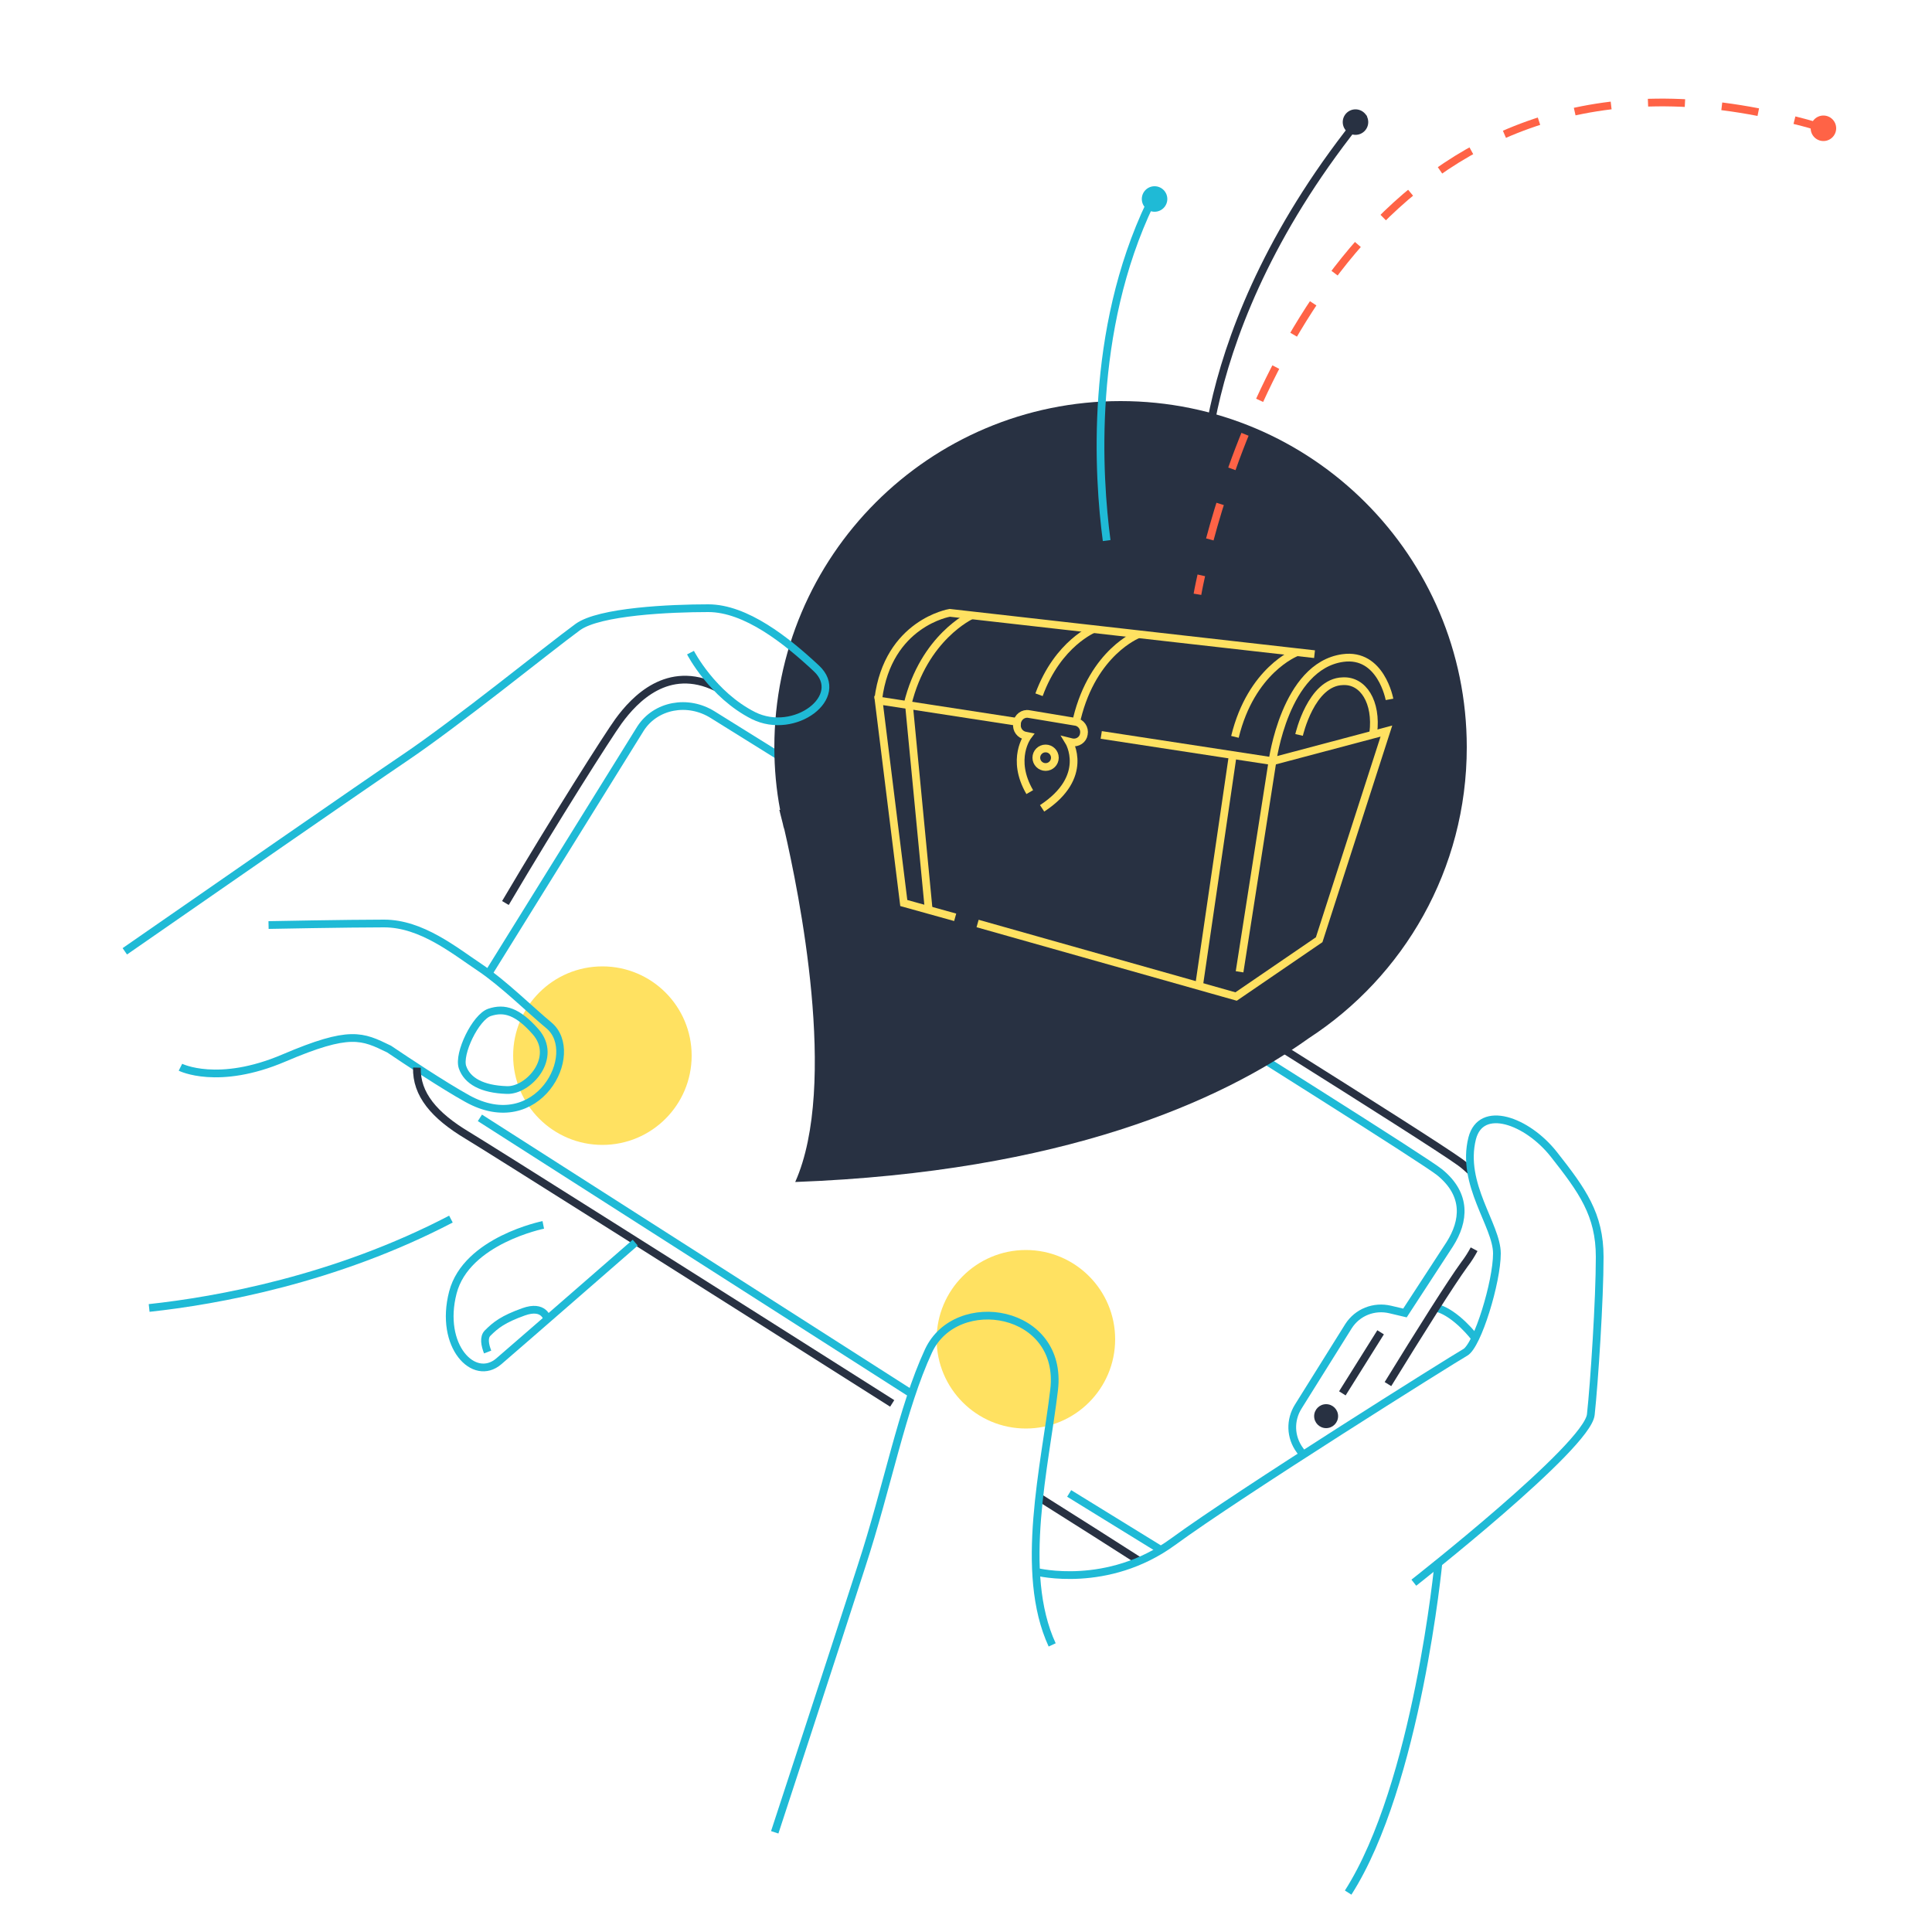 <?xml version="1.0" encoding="utf-8"?>
<!-- Generator: Adobe Illustrator 25.3.1, SVG Export Plug-In . SVG Version: 6.00 Build 0)  -->
<svg version="1.1" xmlns="http://www.w3.org/2000/svg" xmlns:xlink="http://www.w3.org/1999/xlink" x="0px" y="0px"
	 viewBox="0 0 500 500" style="enable-background:new 0 0 500 500;" xml:space="preserve">
<style type="text/css">
	.st0{fill:#FFE161;}
	.st1{fill:none;stroke:#1FBAD6;stroke-width:2;stroke-miterlimit:10;}
	.st2{fill:none;stroke:#283142;stroke-width:2;stroke-miterlimit:10;}
	.st3{fill:#283142;}
	.st4{fill:none;stroke:#FFE161;stroke-width:2;stroke-miterlimit:10;}
	.st5{fill:#FF6346;}
	.st6{fill:none;stroke:#FF6346;stroke-width:2;stroke-miterlimit:10;}
	.st7{fill:none;stroke:#FF6346;stroke-width:2;stroke-miterlimit:10;stroke-dasharray:9.569,9.569;}
	.st8{fill:#1FBAD6;}
</style>
<g id="Layer_5">
	<circle class="st0" cx="265.5" cy="346.6" r="23.1"/>
	<circle class="st0" cx="155.9" cy="273.2" r="23.1"/>
</g>
<g id="Layer_2">
	<path class="st1" d="M381.6,346.1c0,0-4.7-6.2-9.7-7.6"/>
	<path class="st1" d="M69.5,239.4c0,0,20.2-0.4,29.9-0.4s18.2,7,24.8,11.4c6,4,13.4,11.3,17.9,15c8.5,7.2-2.9,29.1-21.2,18.9
		c-6.3-3.5-15.6-9.7-20.2-12.8c-7-3.4-10.1-5-27.2,2.3s-26.8,2.4-26.8,2.4"/>
	<path class="st1" d="M138.6,267c-4.6-5.2-8-6.3-11.9-5c-3.6,1.2-8.2,10.7-7,14.2c1.2,3.5,5,5.7,11.5,5.9
		C136.8,282.3,144.5,273.7,138.6,267z"/>
	<g>
		<path class="st2" d="M262.3,227.3C274,234.8,282,240,282,240"/>
		<line class="st2" x1="357.3" y1="344.8" x2="347.4" y2="360.6"/>
		<ellipse class="st3" cx="343.2" cy="366.5" rx="3.1" ry="3.1"/>
		<path class="st1" d="M235.9,360.7l-111.7-71.4"/>
		<path class="st1" d="M300.4,401.1l-23.7-14.6"/>
		<path class="st1" d="M126.5,251.8l39.3-63.3c3.9-6,12.2-7.6,18.7-3.5c0,0,181,112.6,188.1,118.4s6.4,12.6,2.6,18.6l-11.6,17.8
			l-3.8-0.9c-4.2-1-8.5,0.7-10.8,4.3L336,364c-2.2,3.5-2.1,7.9,0.4,11.3l0.8,1.1"/>
		<path class="st2" d="M205.6,190.8c18.1,11.6,40.8,26.2,56.7,36.5"/>
		<path class="st2" d="M130.8,233.7c12.8-21.7,26.6-43.4,29.3-47.1c4.1-5.6,12.7-14.8,25.3-8.7"/>
		<path class="st2" d="M380.9,303.4c-0.9-0.9-1.9-1.8-3-2.6c-9-6.5-81.6-51.7-81.6-51.7"/>
		<path class="st2" d="M359.2,358.2c8.3-13.5,16.3-26.2,19.8-31c1-1.3,1.8-2.6,2.5-3.9"/>
		<path class="st2" d="M268.9,387.5c10.8,6.8,19.3,12.2,26,16.5"/>
		<path class="st2" d="M107.9,276.3c-0.2,6.9,4.5,12.4,13,17.5c4.7,2.8,60.8,38.2,110,69.4"/>
	</g>
	<path class="st1" d="M200.5,474.2c0,0,15.6-47.6,22.4-68.7c6.9-21.1,10.5-41,17.4-55.9c7.2-15.4,35-10.8,32.5,10.1
		c-2.3,19.5-9.2,47.2-0.5,66"/>
	<path class="st1" d="M268.3,406.8c0,0,18.3,4.6,35.3-7.8c16.9-12.4,72.4-47.2,75.6-49c3.2-1.8,8.2-18.3,8.2-25.6
		c0-7.3-9.4-17.9-6.4-29.8c2.3-8.9,14.2-4.6,21.1,4.1c7.4,9.4,11.9,15.6,11.9,26.6s-1.4,32.5-2.3,40.8s-45.8,43.5-45.8,43.5"/>
	<path class="st1" d="M372.3,404.1c0,0-5.5,57.7-23.4,85.7"/>
	<path class="st1" d="M164.4,321.6c0,0-28.9,25.2-35.3,30.7c-6.4,5.5-15.5-3.9-11.9-17.8c3.5-13.5,23.4-17.5,23.4-17.5"/>
	<path class="st1" d="M141.6,341.3c0,0-0.8-3.7-6.1-1.8c-5.3,1.9-7.2,3.4-9.3,5.5c-1.1,1.1-0.7,3.1,0,4.9"/>
	<path class="st1" d="M116.7,315.5c-29.9,15.6-60.5,21.1-78.1,23"/>
	<path class="st3" d="M379.6,193.4c0-49.5-40.1-89.6-89.6-89.6s-89.6,40.1-89.6,89.6c0,5.5,0.5,11,1.5,16.2l-0.2,0
		c0,0,0.3,1.3,0.9,3.6c0.1,0.5,0.2,1,0.4,1.5c3.7,16.1,14,66.1,2.8,91.2c69.3-2.6,110.1-20.9,132.9-37.2
		C363.3,252.7,379.6,225,379.6,193.4z"/>
	<path class="st1" d="M32.3,246.2c20.9-14.5,62.4-43.3,72.2-49.9c14.1-9.5,37.2-28.3,45-34c5.6-4.1,24.1-4.9,33.8-4.9
		c9.7,0,20.2,8.3,28,15.6c7.8,7.3-5.6,17.5-16.3,12.2c-10.7-5.4-16.3-16.3-16.3-16.3"/>
</g>
<g id="Layer_4">
	<g>
		<polyline class="st4" points="253,239 319.9,257.9 341.4,243.2 358.8,189.2 329.4,197 285,190.2 		"/>
		<polyline class="st4" points="263.1,186.8 227.4,181.3 233.9,233.7 247.2,237.4 		"/>
		<path class="st4" d="M359.6,181c0,0-2.2-12.1-12.1-10.7c-15,2.1-18.2,26.8-18.2,26.8l-8.5,54.4"/>
		<path class="st4" d="M340.2,169.3l-94.4-10.7c0,0-16,2.6-18.5,22.3"/>
		<path class="st4" d="M269.7,209.2c12.5-8.2,6.9-17.3,6.9-17.3l0.8,0.2c1.5,0.3,2.9-0.7,3.1-2.1h0c0.3-1.5-0.7-3-2.2-3.2l-12-2
			c-1.5-0.3-2.9,0.8-3.1,2.3l0,0.3c-0.2,1.4,0.8,2.8,2.3,3l0.5,0.1c0,0-4.5,5.9,0.5,14.5"/>
		<circle class="st4" cx="270.6" cy="196.1" r="2.4"/>
		<path class="st4" d="M283.2,162.7c0,0-9.4,3.7-14.3,17.1"/>
		<path class="st4" d="M251.3,159.3c0,0-12.2,5.6-16.4,22.9"/>
		<path class="st4" d="M294.5,164.2c0,0-11.6,4.5-15.8,21.8"/>
		<path class="st4" d="M335.4,168.9c0,0-11.6,4.5-15.8,21.8"/>
		<line class="st4" x1="235.3" y1="183" x2="240.3" y2="235"/>
		<line class="st4" x1="319" y1="195.7" x2="310.3" y2="255.2"/>
		<path class="st4" d="M336.2,190.2c0,0,3.1-13.7,11.3-13.9c5.3-0.3,8.9,5.4,7.9,13.4"/>
	</g>
	<g>
		<circle class="st5" cx="471.9" cy="33.2" r="3.3"/>
		<g>
			<g>
				<path class="st6" d="M309.9,153.8c0,0,0.3-1.8,1-4.9"/>
				<path class="st7" d="M313.1,139.6C323,102.6,358.6,7.2,459.7,30"/>
				<path class="st6" d="M464.4,31.1c1.6,0.4,3.2,0.8,4.8,1.3"/>
			</g>
		</g>
	</g>
	<g>
		<circle class="st8" cx="298.8" cy="51.5" r="3.3"/>
		<path class="st1" d="M286.4,139.9c-2.2-16.7-4.6-54.1,11.3-87.3"/>
	</g>
	<g>
		<circle class="st3" cx="350.8" cy="31.6" r="3.3"/>
		<path class="st2" d="M311.5,132.5c0,0-4.7-46.4,41.5-103.1"/>
	</g>
</g>
</svg>

